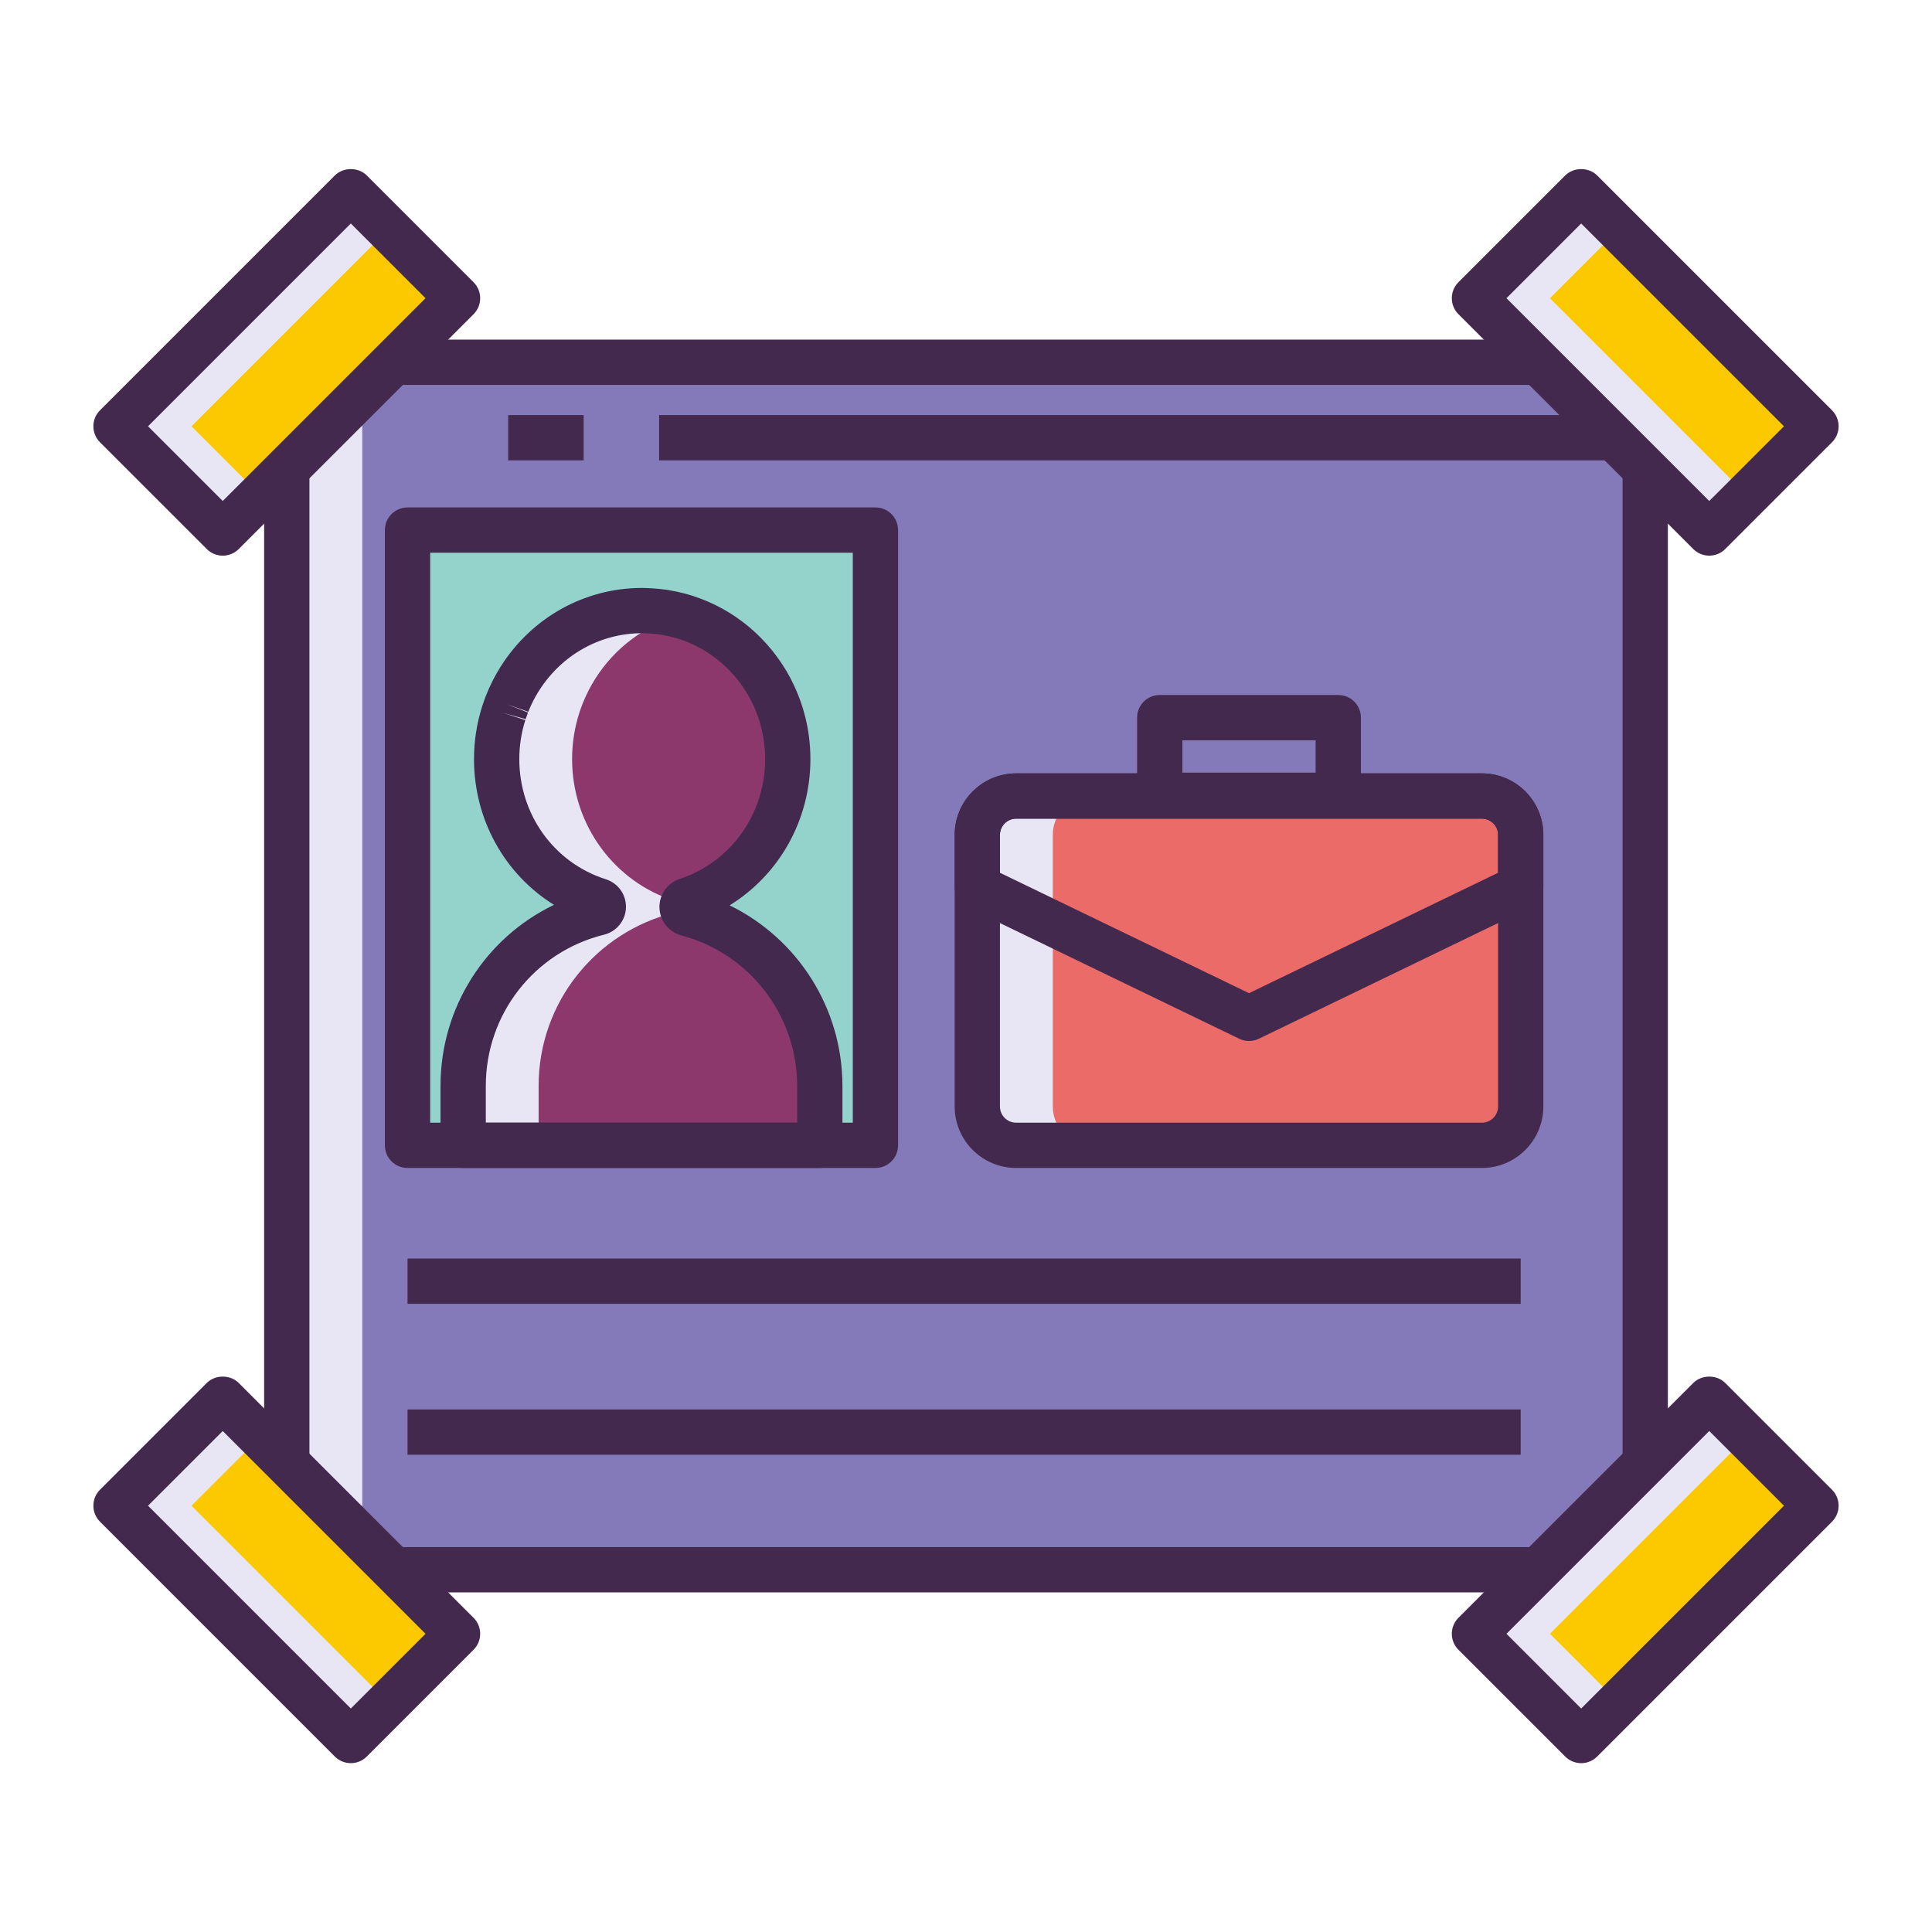 <?xml version="1.0" encoding="utf-8"?>
<!-- Generator: Adobe Illustrator 22.0.0, SVG Export Plug-In . SVG Version: 6.00 Build 0)  -->
<svg version="1.1" id="Layer_1" xmlns="http://www.w3.org/2000/svg" xmlns:xlink="http://www.w3.org/1999/xlink" x="0px" y="0px"
	 viewBox="0 0 256 256" style="enable-background:new 0 0 256 256;" xml:space="preserve">
<style type="text/css">
	.st0{fill:#1A237E;}
	.st1{fill:#8D386D;}
	.st2{fill:#E8E6F4;}
	.st3{fill:#8479B9;}
	.st4{fill:#44294F;}
	.st5{fill:#EB6B69;}
	.st6{fill:#FCC800;}
	.st7{fill:#94D3CC;}
</style>
<g>
	<g>
		<rect x="38" y="48" class="st3" width="180" height="160"/>
	</g>
	<g>
		<rect x="87.336" y="55" class="st4" width="130" height="6"/>
	</g>
	<g>
		<rect x="67.336" y="55" class="st4" width="10" height="6"/>
	</g>
	<g>
		<rect x="38" y="48" class="st2" width="10" height="160"/>
	</g>
	<g>
		<path class="st4" d="M218,211H38c-1.657,0-3-1.343-3-3V48c0-1.657,1.343-3,3-3h180c1.657,0,3,1.343,3,3v160
			C221,209.657,219.657,211,218,211z M41,205h174V51H41V205z"/>
	</g>
	<g>
		<rect x="54" y="70.238" class="st7" width="62" height="81.524"/>
	</g>
	<g>
		<path class="st1" d="M90.38,120.174L90.38,120.174c0-0.4,0.262-0.746,0.642-0.87c7.753-2.55,13.365-9.962,13.365-18.718
			c0-1.698-0.211-3.346-0.608-4.918c-0.074-0.292-0.155-0.58-0.241-0.867c-0.028-0.093-0.059-0.185-0.088-0.277
			c-0.062-0.194-0.125-0.387-0.192-0.578c-0.037-0.106-0.077-0.211-0.116-0.317c-0.066-0.177-0.133-0.353-0.204-0.527
			c-0.043-0.106-0.086-0.211-0.13-0.316c-0.075-0.177-0.153-0.352-0.233-0.526c-0.044-0.096-0.087-0.193-0.133-0.288
			c-0.098-0.206-0.201-0.408-0.306-0.61c-0.031-0.059-0.06-0.12-0.091-0.179c-0.138-0.258-0.282-0.513-0.431-0.764
			c-0.04-0.068-0.083-0.133-0.124-0.2c-0.112-0.183-0.225-0.365-0.342-0.544c-0.059-0.09-0.119-0.177-0.179-0.266
			c-0.105-0.155-0.212-0.308-0.321-0.46c-0.066-0.091-0.133-0.182-0.2-0.272c-0.111-0.149-0.224-0.295-0.339-0.44
			c-0.067-0.085-0.134-0.17-0.203-0.254c-0.129-0.157-0.26-0.311-0.393-0.463c-0.058-0.067-0.115-0.135-0.174-0.201
			c-0.193-0.215-0.39-0.427-0.592-0.634c-0.029-0.03-0.06-0.058-0.089-0.087c-0.175-0.176-0.353-0.35-0.534-0.519
			c-0.072-0.068-0.147-0.133-0.22-0.199c-0.142-0.129-0.286-0.257-0.431-0.381c-0.084-0.072-0.169-0.142-0.255-0.213
			c-0.141-0.117-0.284-0.231-0.429-0.344c-0.087-0.068-0.175-0.136-0.263-0.202c-0.153-0.115-0.309-0.227-0.466-0.338
			c-0.081-0.057-0.161-0.116-0.243-0.172c-0.204-0.139-0.411-0.274-0.62-0.405c-0.036-0.023-0.072-0.047-0.108-0.07
			c-0.246-0.152-0.496-0.298-0.75-0.44c-0.076-0.042-0.154-0.082-0.231-0.123c-0.18-0.097-0.361-0.193-0.544-0.284
			c-0.096-0.048-0.194-0.094-0.291-0.141c-0.168-0.08-0.337-0.159-0.508-0.234c-0.103-0.046-0.206-0.09-0.31-0.134
			c-0.173-0.073-0.348-0.142-0.523-0.21c-0.1-0.039-0.2-0.078-0.3-0.115c-0.202-0.074-0.407-0.144-0.612-0.211
			c-0.075-0.024-0.148-0.051-0.223-0.075c-0.281-0.088-0.564-0.171-0.85-0.246c-0.062-0.016-0.125-0.03-0.188-0.046
			c-0.226-0.057-0.452-0.111-0.681-0.16c-0.102-0.022-0.205-0.041-0.308-0.061c-0.192-0.038-0.385-0.074-0.58-0.106
			c-0.074-0.012-0.148-0.025-0.222-0.037c0.01-0.002,0.02-0.004,0.03-0.005c-0.111-0.017-0.225-0.024-0.337-0.039
			c-0.128-0.017-0.256-0.031-0.385-0.045c-0.103-0.012-0.206-0.024-0.31-0.035c-0.262-0.026-0.526-0.046-0.791-0.061
			c-0.051-0.003-0.102-0.006-0.153-0.008c-0.121-0.006-0.243-0.008-0.364-0.012c-0.187-0.006-0.371-0.022-0.559-0.022
			c-6.808,0-12.788,3.6-16.221,9.033c-0.001,0.001-0.002,0.003-0.002,0.004c-0.65,1.029-1.209,2.124-1.664,3.273
			c-0.016,0.041-0.031,0.082-0.047,0.122c-0.131,0.338-0.253,0.679-0.367,1.026c-0.015,0.045-0.03,0.09-0.045,0.135
			c-0.61,1.915-0.943,3.957-0.943,6.08c0,0.001,0,0.003,0,0.004c0,0.002,0,0.004,0,0.005c0,8.825,5.701,16.287,13.551,18.778
			c0.345,0.109,0.584,0.422,0.584,0.784l0,0c0,0.381-0.263,0.705-0.633,0.797c-10.3,2.547-17.938,11.845-17.938,22.933v0.008
			c0,0,0,0.001,0,0.001l0,7.875h18.572v0H90.38v0l18.25,0v-0.009l0-7.865c0-10.95-7.452-20.15-17.559-22.83
			C90.666,120.95,90.38,120.593,90.38,120.174z"/>
	</g>
	<g>
		<path class="st2" d="M71.37,143.886v-0.008c0-11.087,7.638-20.385,17.938-22.933c0.37-0.091,0.633-0.416,0.633-0.797
			c0-0.362-0.239-0.675-0.584-0.784c-7.85-2.491-13.551-9.953-13.551-18.779c0-0.002,0-0.003,0-0.005c0-0.001,0-0.002,0-0.004
			c0-2.122,0.334-4.165,0.943-6.08c0.014-0.045,0.03-0.09,0.045-0.135c0.113-0.346,0.235-0.688,0.367-1.026
			c0.016-0.041,0.031-0.082,0.047-0.123c0.455-1.149,1.014-2.243,1.664-3.272c0.001-0.001,0.001-0.002,0.002-0.004
			c2.558-4.047,6.53-7.075,11.204-8.357c-0.046-0.012-0.09-0.027-0.136-0.039c-0.062-0.016-0.125-0.03-0.188-0.046
			c-0.226-0.057-0.452-0.111-0.681-0.16c-0.102-0.022-0.205-0.041-0.308-0.061c-0.192-0.038-0.385-0.073-0.58-0.105
			c-0.074-0.012-0.147-0.026-0.222-0.037c0.01-0.002,0.02-0.004,0.031-0.005c-0.111-0.017-0.225-0.024-0.337-0.039
			c-0.128-0.017-0.256-0.031-0.385-0.045c-0.103-0.012-0.206-0.024-0.31-0.035c-0.262-0.026-0.526-0.046-0.791-0.062
			c-0.051-0.003-0.102-0.006-0.153-0.008c-0.121-0.006-0.243-0.008-0.364-0.011c-0.187-0.006-0.371-0.021-0.559-0.021
			c-6.808,0-12.788,3.6-16.221,9.032c-0.001,0.001-0.002,0.003-0.002,0.004c-0.65,1.029-1.209,2.124-1.664,3.272
			c-0.016,0.041-0.031,0.082-0.047,0.123c-0.131,0.337-0.254,0.679-0.367,1.026c-0.015,0.045-0.03,0.09-0.045,0.135
			c-0.61,1.915-0.943,3.957-0.943,6.08c0,0.001,0,0.003,0,0.004c0,0.002,0,0.004,0,0.005c0,8.826,5.701,16.288,13.551,18.779
			c0.345,0.109,0.584,0.422,0.584,0.784c0,0.381-0.263,0.706-0.633,0.797c-10.3,2.547-17.938,11.845-17.938,22.933v0.008
			c0,0,0,0.001,0,0.001v7.875h10v-7.875C71.37,143.887,71.37,143.886,71.37,143.886z"/>
	</g>
	<g>
		<path class="st4" d="M108.63,154.762H61.37c-1.657,0-3-1.343-3-3v-7.875c0-10.407,5.968-19.625,15.032-23.989
			c-6.499-4.046-10.595-11.263-10.595-19.312c0-2.385,0.365-4.737,1.085-6.999c0.005-0.016,0.032-0.1,0.038-0.116
			c0.144-0.44,0.284-0.832,0.434-1.219l0.069-0.176c0.506-1.276,1.15-2.544,1.902-3.737c0.01-0.014,0.019-0.029,0.028-0.043
			c4.13-6.508,11.129-10.392,18.732-10.392c0.166,0,0.329,0.007,0.492,0.016l0.757,0.031c0.301,0.017,0.607,0.041,0.913,0.071
			l0.812,0.094c0.153,0.015,0.271,0.028,0.385,0.045c0.094,0.015,0.186,0.033,0.276,0.056c0.235,0.04,0.427,0.076,0.619,0.114
			l0.346,0.068c0.271,0.058,0.534,0.121,0.796,0.188l0.223,0.054c0.327,0.086,0.654,0.181,0.979,0.284l0.197,0.066
			c0.299,0.098,0.536,0.179,0.772,0.266l0.254,0.097c0.004,0.002,0.095,0.037,0.099,0.039c0.201,0.078,0.401,0.158,0.601,0.242
			l0.352,0.152c0.208,0.092,0.405,0.183,0.601,0.276l0.325,0.157c0.222,0.111,0.431,0.221,0.639,0.334l0.266,0.142
			c0.293,0.164,0.582,0.333,0.867,0.509c0.023,0.015,0.113,0.072,0.136,0.087c0.23,0.145,0.469,0.3,0.704,0.461l0.233,0.165
			c0.227,0.159,0.408,0.291,0.588,0.425l0.315,0.243c0.153,0.119,0.318,0.251,0.482,0.387l0.296,0.247
			c0.166,0.143,0.33,0.289,0.494,0.437l0.254,0.23c0.212,0.197,0.418,0.399,0.621,0.604l0.077,0.075
			c0.257,0.262,0.485,0.507,0.708,0.756l0.146,0.167c0.206,0.238,0.355,0.412,0.502,0.59l0.186,0.232
			c0.183,0.231,0.312,0.398,0.439,0.568l0.237,0.324c0.12,0.167,0.242,0.342,0.362,0.518l0.212,0.317
			c0.128,0.194,0.258,0.403,0.388,0.615l0.149,0.244c0.167,0.281,0.334,0.577,0.494,0.877l0.086,0.166
			c0.143,0.276,0.262,0.51,0.374,0.747l0.116,0.251c0.125,0.271,0.214,0.472,0.301,0.675l0.158,0.385
			c0.074,0.184,0.153,0.387,0.229,0.591l0.135,0.371c0.074,0.21,0.147,0.434,0.219,0.658l0.107,0.34
			c0.093,0.305,0.187,0.641,0.272,0.981c0.463,1.831,0.698,3.733,0.698,5.648c0,8.068-4.146,15.335-10.705,19.375
			c9.004,4.393,14.948,13.619,14.948,23.926v7.865C111.63,153.409,110.287,154.762,108.63,154.762z M64.37,148.762h41.26v-4.875
			c0-9.342-6.304-17.537-15.328-19.93c-1.72-0.455-2.922-2.011-2.922-3.783c0-1.692,1.086-3.187,2.702-3.72
			c6.763-2.224,11.305-8.601,11.305-15.869c0-1.419-0.174-2.826-0.517-4.183c-0.062-0.25-0.131-0.491-0.203-0.73l-0.041-0.128
			c-0.002-0.007-0.034-0.106-0.036-0.113c-0.052-0.164-0.105-0.327-0.162-0.487l-0.092-0.252c-0.063-0.172-0.121-0.32-0.181-0.468
			l-0.115-0.28c-0.057-0.134-0.124-0.283-0.192-0.432c-0.001-0.003-0.04-0.088-0.041-0.091l-0.067-0.146
			c-0.091-0.19-0.179-0.361-0.268-0.532c-0.006-0.012-0.052-0.103-0.058-0.114c-0.133-0.25-0.253-0.463-0.379-0.674
			c-0.004-0.006-0.099-0.161-0.103-0.167c-0.095-0.155-0.189-0.31-0.29-0.461l-0.166-0.247c-0.078-0.114-0.169-0.247-0.264-0.377
			l-0.169-0.231c-0.091-0.121-0.188-0.247-0.287-0.372l-0.178-0.222c-0.102-0.124-0.216-0.257-0.331-0.39L97.173,89.4
			c-0.004-0.004-0.068-0.078-0.072-0.083c-0.162-0.181-0.328-0.36-0.498-0.534l-0.066-0.064c-0.158-0.16-0.308-0.305-0.459-0.447
			l-0.105-0.095c-0.003-0.003-0.08-0.072-0.083-0.075c-0.118-0.107-0.239-0.216-0.364-0.322l-0.207-0.173
			c-0.128-0.105-0.248-0.202-0.37-0.296l-0.228-0.175c-0.125-0.094-0.254-0.187-0.385-0.279c-0.007-0.005-0.077-0.055-0.084-0.06
			l-0.13-0.092c-0.169-0.115-0.343-0.229-0.521-0.341c-0.018-0.011-0.078-0.05-0.096-0.062c-0.203-0.126-0.414-0.249-0.628-0.368
			l-0.19-0.101c-0.157-0.085-0.31-0.166-0.464-0.243l-0.237-0.114c-0.151-0.072-0.292-0.138-0.436-0.201l-0.259-0.111
			c-0.147-0.062-0.297-0.122-0.445-0.18l-0.253-0.097c-0.164-0.06-0.335-0.118-0.507-0.174l-0.145-0.049
			c-0.282-0.09-0.521-0.16-0.764-0.224c-0.017-0.004-0.132-0.031-0.148-0.035c-0.198-0.05-0.389-0.097-0.58-0.138l-0.156-0.03
			c-0.003-0.001-0.096-0.019-0.1-0.02c-0.169-0.034-0.332-0.063-0.496-0.091c-0.079-0.012-0.157-0.027-0.234-0.045l-0.793-0.09
			c-0.218-0.021-0.438-0.039-0.661-0.051l-0.911-0.037c-5.548,0-10.664,2.854-13.685,7.635c-0.016,0.024-0.031,0.049-0.048,0.073
			c-0.512,0.814-0.984,1.745-1.365,2.706l-2.83-1l2.792,1.096c-0.113,0.292-0.217,0.584-0.313,0.88l-2.895-0.803l2.854,0.927
			c-0.529,1.661-0.799,3.4-0.799,5.158c0,7.356,4.604,13.753,11.458,15.928c1.602,0.508,2.677,1.972,2.677,3.644
			c0,1.761-1.199,3.286-2.915,3.709c-9.218,2.279-15.657,10.512-15.657,20.02V148.762z"/>
	</g>
	<g>
		<path class="st4" d="M116,154.762H54c-1.657,0-3-1.343-3-3V70.238c0-1.657,1.343-3,3-3h62c1.657,0,3,1.343,3,3v81.523
			C119,153.418,117.657,154.762,116,154.762z M57,148.762h56V73.238H57V148.762z"/>
	</g>
	<g>
		<path class="st5" d="M196.357,151.762h-61.714c-2.84,0-5.143-2.303-5.143-5.143v-36c0-2.84,2.303-5.143,5.143-5.143h61.714
			c2.84,0,5.143,2.303,5.143,5.143v36C201.5,149.459,199.198,151.762,196.357,151.762z"/>
	</g>
	<g>
		<path class="st2" d="M139.5,146.619v-36c0-2.84,2.303-5.143,5.143-5.143h-10c-2.84,0-5.143,2.302-5.143,5.143v36
			c0,2.84,2.303,5.143,5.143,5.143h10C141.803,151.762,139.5,149.459,139.5,146.619z"/>
	</g>
	<g>
		<path class="st4" d="M196.357,154.762h-61.714c-4.49,0-8.144-3.653-8.144-8.143v-36c0-4.49,3.653-8.143,8.144-8.143h61.714
			c4.49,0,8.143,3.653,8.143,8.143v36C204.5,151.109,200.848,154.762,196.357,154.762z M134.644,108.476
			c-1.182,0-2.144,0.961-2.144,2.143v36c0,1.182,0.962,2.143,2.144,2.143h61.714c1.182,0,2.143-0.961,2.143-2.143v-36
			c0-1.182-0.961-2.143-2.143-2.143H134.644z"/>
	</g>
	<g>
		<path class="st4" d="M165.5,137.936c-0.446,0-0.894-0.1-1.306-0.299l-36-17.408c-1.036-0.501-1.694-1.55-1.694-2.701v-6.909
			c0-4.49,3.653-8.143,8.144-8.143h61.714c4.49,0,8.143,3.653,8.143,8.143v6.909c0,1.151-0.658,2.2-1.694,2.701l-36,17.408
			C166.394,137.836,165.946,137.936,165.5,137.936z M132.5,115.646l33,15.957l33-15.957v-5.027c0-1.182-0.961-2.143-2.143-2.143
			h-61.714c-1.182,0-2.144,0.961-2.144,2.143V115.646z"/>
	</g>
	<g>
		<path class="st4" d="M177.329,108.377h-23.657c-1.657,0-3-1.343-3-3V95.092c0-1.657,1.343-3,3-3h23.657c1.657,0,3,1.343,3,3
			v10.286C180.329,107.034,178.986,108.377,177.329,108.377z M156.672,102.377h17.657v-4.286h-17.657V102.377z"/>
	</g>
	<g>
		<rect x="54" y="166.762" class="st4" width="147.5" height="6"/>
	</g>
	<g>
		<rect x="54" y="186.762" class="st4" width="147.5" height="6"/>
	</g>
	<g>
		<rect x="208" y="26" transform="matrix(0.707 -0.707 0.707 0.707 29.91 168.208)" class="st6" width="20" height="44"/>
	</g>
	<g>
		<rect x="28" y="26" transform="matrix(-0.707 -0.707 0.707 -0.707 30.929 108.811)" class="st6" width="20" height="44"/>
	</g>
	<g>
		<polygon class="st2" points="25.373,56.485 51.485,30.373 46.485,25.373 15.373,56.485 29.515,70.627 34.515,65.627 		"/>
	</g>
	<g>
		<rect x="208" y="186" transform="matrix(0.707 0.707 -0.707 0.707 210.929 -93.228)" class="st6" width="20" height="44"/>
	</g>
	<g>
		<rect x="28" y="186" transform="matrix(-0.707 0.707 -0.707 -0.707 211.948 328.208)" class="st6" width="20" height="44"/>
	</g>
	<g>
		<polygon class="st2" points="205.373,39.515 214.515,30.373 209.515,25.373 195.373,39.515 226.485,70.627 231.485,65.627 		"/>
	</g>
	<g>
		<polygon class="st2" points="205.373,216.485 231.485,190.373 226.485,185.373 195.373,216.485 209.515,230.627 214.515,225.627 
					"/>
	</g>
	<g>
		<polygon class="st2" points="25.373,199.515 34.515,190.373 29.515,185.373 15.373,199.515 46.485,230.627 51.485,225.627 		"/>
	</g>
	<g>
		<path class="st4" d="M226.485,73.627c-0.796,0-1.559-0.316-2.121-0.879l-31.112-31.113c-1.172-1.171-1.172-3.071,0-4.242
			l14.142-14.142c1.125-1.126,3.117-1.126,4.242,0l31.112,31.113c1.172,1.171,1.172,3.071,0,4.242l-14.142,14.142
			C228.044,73.312,227.281,73.627,226.485,73.627z M199.615,39.515l26.87,26.87l9.899-9.899l-26.87-26.87L199.615,39.515z"/>
	</g>
	<g>
		<path class="st4" d="M29.515,73.627c-0.796,0-1.559-0.316-2.121-0.879L13.252,58.606c-1.172-1.171-1.172-3.071,0-4.242
			l31.112-31.113c1.125-1.126,3.117-1.126,4.242,0l14.142,14.142c1.172,1.171,1.172,3.071,0,4.242L31.636,72.749
			C31.073,73.312,30.311,73.627,29.515,73.627z M19.615,56.485l9.899,9.899l26.87-26.87l-9.899-9.899L19.615,56.485z"/>
	</g>
	<g>
		<path class="st4" d="M209.515,233.627c-0.796,0-1.559-0.316-2.121-0.879l-14.142-14.142c-1.172-1.171-1.172-3.071,0-4.242
			l31.112-31.113c1.125-1.126,3.117-1.126,4.242,0l14.142,14.142c1.172,1.171,1.172,3.071,0,4.242l-31.112,31.113
			C211.073,233.312,210.311,233.627,209.515,233.627z M199.615,216.485l9.899,9.899l26.87-26.87l-9.899-9.899L199.615,216.485z"/>
	</g>
	<g>
		<path class="st4" d="M46.485,233.627c-0.796,0-1.559-0.316-2.121-0.879l-31.112-31.113c-1.172-1.171-1.172-3.071,0-4.242
			l14.142-14.142c1.125-1.126,3.117-1.126,4.242,0l31.112,31.113c1.172,1.171,1.172,3.071,0,4.242l-14.142,14.142
			C48.044,233.312,47.281,233.627,46.485,233.627z M19.615,199.515l26.87,26.87l9.899-9.899l-26.87-26.87L19.615,199.515z"/>
	</g>
</g>
</svg>
